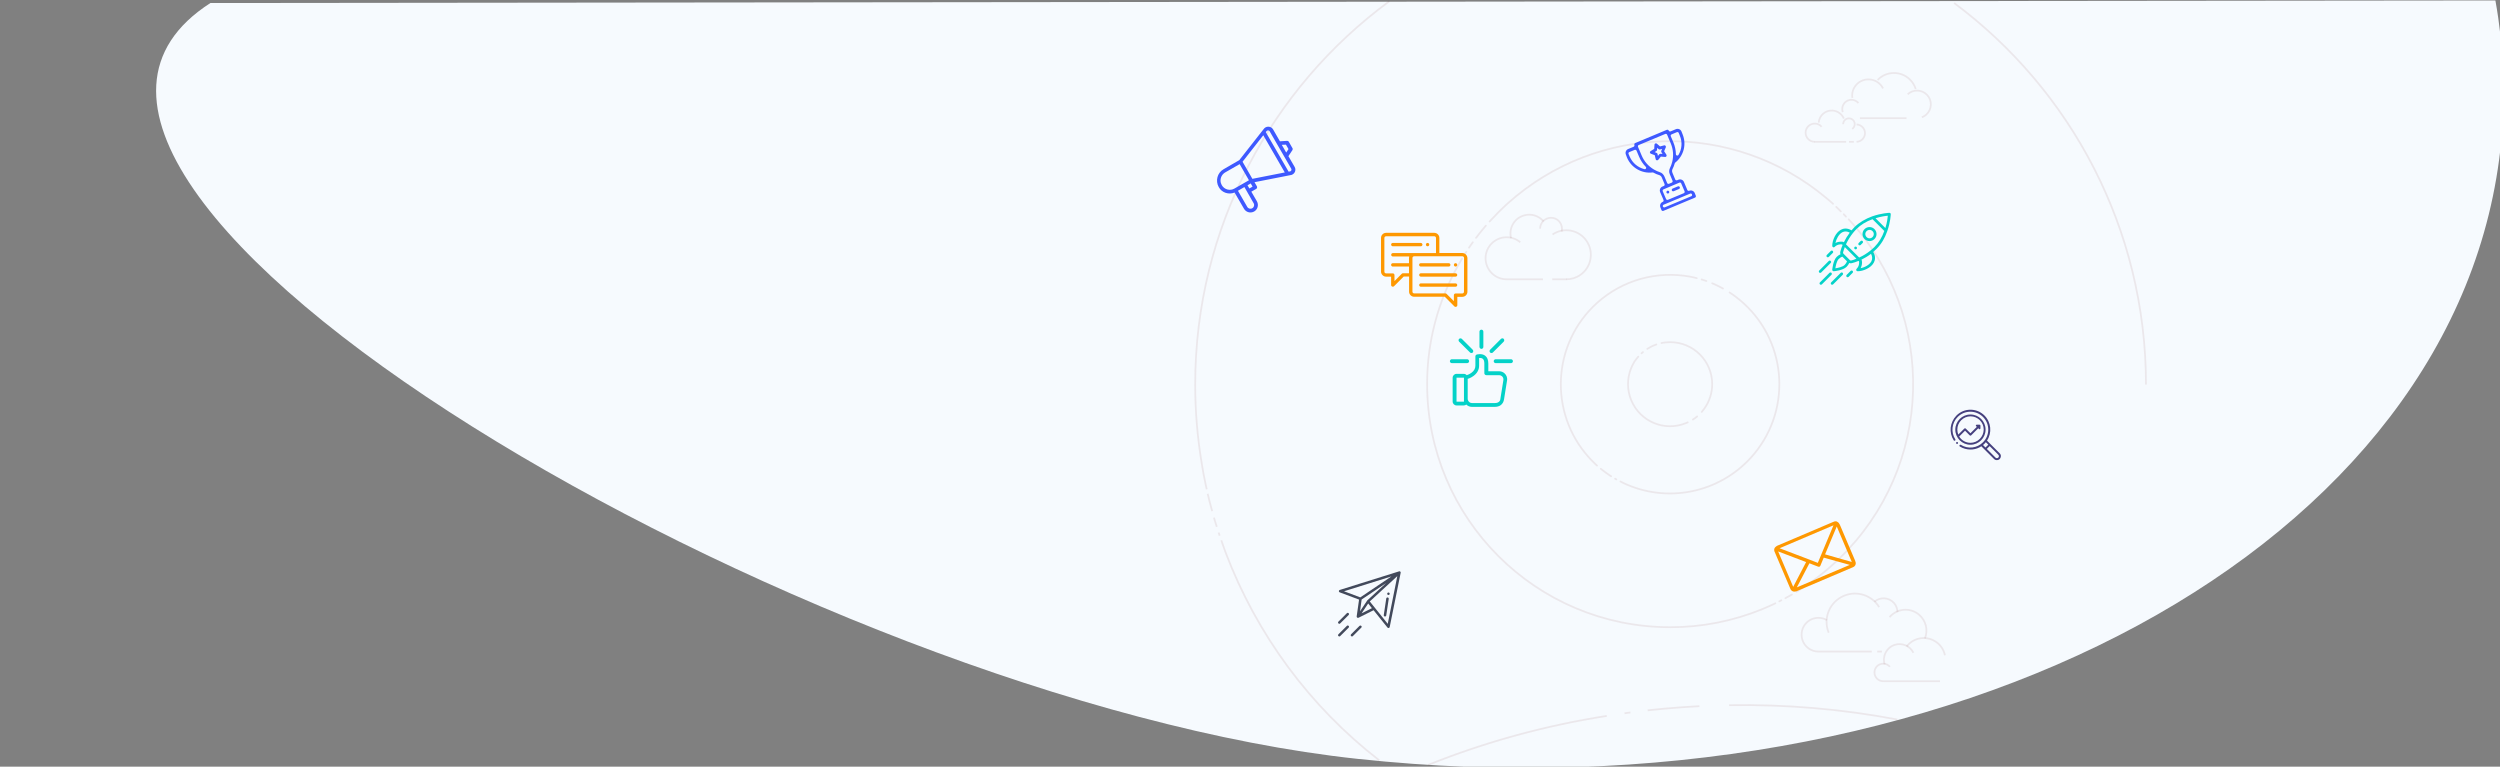 <?xml version="1.0" encoding="utf-8"?>
<!-- Generator: Adobe Illustrator 22.1.0, SVG Export Plug-In . SVG Version: 6.00 Build 0)  -->
<svg version="1.1" id="Layer_1" xmlns="http://www.w3.org/2000/svg" xmlns:xlink="http://www.w3.org/1999/xlink" x="0px" y="0px"
	 viewBox="0 0 2824 866" style="enable-background:new 0 0 2824 866;" xml:space="preserve">
<rect x="0" y="0" width="2824" height="866" fill="#808080" stroke="none"/>
<style type="text/css">
	.st0{fill:#F6FAFE;}
	.st1{opacity:8.000000e-02;fill:none;stroke:#67120F;stroke-width:2;enable-background:new    ;}
	.st2{opacity:8.000000e-02;fill:none;stroke:#67120F;stroke-width:2;stroke-linecap:round;enable-background:new    ;}
	.st3{fill:#04D2C8;}
	.st4{display:none;}
	.st5{display:inline;}
	.st6{fill:#FD8376;}
	.st7{fill:none;stroke:#FFFFFF;stroke-width:2;}
	.st8{display:inline;fill:none;stroke:#FFFFFF;stroke-width:2;stroke-linecap:round;}
	.st9{fill:none;stroke:#FFFFFF;stroke-width:2;stroke-linecap:round;}
	.st10{fill:#3E59FF;}
	.st11{fill:#FE9801;}
	.st12{fill:#42495B;}
	.st13{fill:#45407E;}
</style>
<g id="Marketing-Page">
	<path id="bg" class="st0" d="M2818.8,0.5c9.4,52.1,11.6,105.2,6.7,157.9c-43.1,458-621.6,770.8-1292.1,698.8
		C913.5,790.6-80.7,207.8,237.7,3.4L2818.8,0.5z"/>
	<g id="Illustration">
		<path id="Hill" class="st1" d="M1835.1,805.7c2.2-0.3,4.4-0.6,6.6-0.9 M1861.2,802.4c6.3-0.7,12.6-1.3,18.9-1.9
			c13.2-1.2,26.4-2.1,39.5-2.8 M1953.2,796.6c63.7-1.1,127.4,4.3,190.1,16.2 M1613.3,864c64.9-26,132.6-44.5,201.7-55.3"/>
		<g id="Clouds">
			<g id="_2">
				<path id="Cloud_copy_7" class="st1" d="M1769.7,315.5h-16.3 M1742.9,315.5h-41.1"/>
				<path id="Cloud_copy_8" class="st1" d="M1753.7,264.9c12.6-8.6,29.9-5.4,38.5,7.3c8.6,12.6,5.4,29.9-7.3,38.5
					c-4.6,3.2-10.1,4.8-15.7,4.8"/>
				<path id="Cloud_copy_9" class="st1" d="M1739.7,258.3c0-6.8,5.6-12.3,12.4-12.3s12.3,5.5,12.3,12.3c0,1.1-0.1,2.1-0.4,3.2"/>
				<path id="Cloud_copy_10" class="st1" d="M1706.9,269c-2.9-11.3,3.8-22.9,15.2-25.8c7.9-2.1,16.3,0.6,21.5,6.9"/>
				<path id="Cloud_copy_11" class="st1" d="M1701.8,315.5c-13.1,0-23.7-10.7-23.7-23.8c0-13.1,10.7-23.7,23.8-23.7
					c5.6,0,11.1,2,15.4,5.7"/>
			</g>
			<g id="_1_copy">
				<path id="Cloud_copy_18" class="st1" d="M2153.6,133.5H2101"/>
				<path id="Cloud_copy_25" class="st1" d="M2154.9,106.5c6.3-5.9,16.1-5.5,22,0.8s5.5,16.1-0.8,22c-1.5,1.4-3.3,2.5-5.2,3.2"/>
				<path id="Cloud_copy_26" class="st1" d="M2121,90.3c9.8-10.2,26.1-10.5,36.3-0.6c3.1,3,5.4,6.7,6.7,10.8"/>
				<path id="Cloud_copy_27" class="st1" d="M2092.4,110.6c-0.1-0.9-0.2-1.8-0.2-2.6c0-10.2,8.3-18.4,18.5-18.3
					c7,0,13.3,4,16.4,10.2"/>
				<path id="Cloud_copy_28" class="st1" d="M2081.6,126.6c-0.4-1.1-0.6-2.3-0.6-3.5c0-5.7,4.7-10.4,10.4-10.4c3,0,5.9,1.4,7.9,3.7"
					/>
			</g>
			<g id="Cloud_3">
				<path id="Cloud_copy_13" class="st1" d="M2094.1,160.2h-5.5 M2085.4,160.2h-35.9"/>
				<path id="Cloud_copy_14" class="st1" d="M2097.2,140.6c5.4,0.2,9.6,4.7,9.5,10.1c-0.2,5.1-4.3,9.3-9.5,9.5"/>
				<path id="Cloud_copy_15" class="st1" d="M2082,140.3c0-3.6,2.9-6.6,6.5-6.6s6.6,2.9,6.6,6.5c0,1.1-0.3,2.3-0.9,3.3
					c-0.5,0.8-1.1,1.5-1.9,2.1"/>
				<path id="Cloud_copy_16" class="st1" d="M2054.4,138.5c0.6-8.2,7.8-14.3,15.9-13.6c5.5,0.4,10.3,3.9,12.5,9"/>
				<path id="Cloud_copy_17" class="st1" d="M2049.8,160.2c-5.7-0.1-10.2-4.7-10.2-10.4c0.1-5.7,4.7-10.2,10.4-10.2
					c3,0,5.8,1.3,7.7,3.6"/>
			</g>
			<g>
				<path id="Cloud_copy_2" class="st1" d="M2117.4,679.7c6.5-5.7,16.4-5,22.1,1.5c2.5,2.8,3.8,6.5,3.9,10.3"/>
				<path id="Cloud_copy_3" class="st1" d="M2065.7,714.7c-6.7-16.4,1.1-35.1,17.5-41.8c14.5-6,31.3-0.5,39.5,12.9"/>
				<path id="Cloud_copy_4" class="st1" d="M2054.1,736c-10.5,0-19-8.5-19-19.1s8.5-19,19.1-19c3.3,0,6.6,0.9,9.5,2.6"/>
				<path id="Cloud_copy_26-2" class="st1" d="M2153.8,730.2c8.3-10.7,23.6-12.6,34.3-4.3c4.6,3.6,7.7,8.6,8.9,14.3"/>
				<path id="Cloud_copy" class="st1" d="M2134.4,697.2c8.4-10,23.3-11.3,33.3-2.9c7.8,6.6,10.5,17.4,6.7,26.9"/>
				<path id="Cloud_copy_5" class="st1" d="M2114.4,736h-60.3"/>
				<path id="Shape_2_copy" class="st1" d="M2120.5,736h5.3"/>
			</g>
			<g>
				<path id="Cloud_copy_18-2" class="st1" d="M2191.4,769.5h-64.1"/>
				<path id="Cloud_copy_27-2" class="st1" d="M2128.9,750.4c-2.9-9.2,2.2-19.1,11.5-22c8.3-2.6,17.2,1.2,21,9"/>
				<path id="Cloud_copy_28-2" class="st1" d="M2127.3,769.5c-5.5,0-9.9-4.4-9.9-9.9s4.4-9.9,9.9-9.9c2.9,0,5.7,1.3,7.5,3.5"/>
			</g>
		</g>
		<g id="Ripple">
			<path class="st2" d="M1917.1,470.4c-1.5,1.3-3.1,2.5-4.8,3.5 M1906.4,477.1c-0.6,0.3-1.2,0.5-1.8,0.8c-24.3,10-52-1.6-62-25.9
				c-4.7-11.4-4.8-24.3-0.2-35.8c0.4-1.1,0.9-2.1,1.4-3.2c0.5-1,1.1-2,1.6-3c0.8-1.4,1.6-2.7,2.6-3.9c0.7-1,1.5-2,2.3-2.9
				c0.1-0.1,0.2-0.2,0.3-0.3 M1854.3,399.1c0.5-0.5,1.1-1,1.6-1.4 M1860.8,394.1c1.3-0.8,2.6-1.6,4-2.3c0.7-0.4,1.5-0.7,2.2-1.1
				c1.3-0.6,2.6-1.1,4-1.6 M1876.8,387.5c1.5-0.3,3-0.6,4.6-0.7c1.7-0.2,3.5-0.3,5.2-0.3c26.2,0,47.5,21.2,47.5,47.4
				c0,9.9-3.1,19.6-8.9,27.7c-0.9,1.3-1.9,2.5-2.9,3.7"/>
			<path id="Ellipse_3_copy" class="st2" d="M1922.2,315.7c1.8,0.5,3.5,1.1,5.3,1.7 M1934.1,320c1,0.4,2,0.9,3,1.3
				c1.6,0.7,3.1,1.4,4.6,2.2c1.5,0.8,3.1,1.6,4.6,2.4 M1953.8,330.4c1.5,1,2.9,2,4.4,3c1.1,0.8,2.1,1.5,3.1,2.3c1.3,1,2.6,2,3.8,3
				c52.6,43.5,60,121.3,16.5,173.9c-35,42.3-93.7,56.5-144.1,34.7c-0.8-0.3-1.6-0.7-2.3-1c-0.6-0.3-1.2-0.6-1.8-0.9
				c-0.5-0.2-1-0.5-1.6-0.8c-0.4-0.2-0.9-0.4-1.3-0.7 M1825.8,541.5c-0.5-0.3-0.9-0.5-1.4-0.8 M1819.9,538c-0.6-0.4-1.1-0.7-1.7-1.1
				s-1.1-0.8-1.7-1.2c-0.3-0.2-0.7-0.5-1-0.7c-0.7-0.5-1.4-1-2.1-1.5c-0.3-0.2-0.6-0.4-0.9-0.7c-0.8-0.6-1.6-1.2-2.4-1.8
				c-0.6-0.5-1.2-1-1.9-1.5 M1804,525.9c-0.1-0.1-0.3-0.3-0.5-0.4c-0.8-0.7-1.5-1.4-2.2-2.1c-0.7-0.7-1.4-1.3-2-2
				c-0.7-0.7-1.4-1.4-2.1-2.1c-0.8-0.9-1.6-1.7-2.4-2.6c-45.6-50.7-41.5-128.8,9.2-174.5c28.7-25.8,67.7-36.7,105.6-29.6
				c1.3,0.2,2.6,0.5,3.8,0.8c1.1,0.2,2.1,0.5,3.2,0.8"/>
			<path id="Ellipse_3_copy_2" class="st2" d="M1654.5,287.3c0.6-1,1.2-1.9,1.9-2.9 M1659.4,279.8c0.4-0.5,0.8-1.1,1.1-1.6
				c0.6-0.8,1.1-1.6,1.7-2.5c0.5-0.7,1-1.4,1.5-2 M1667.3,268.7c0.6-0.8,1.2-1.6,1.9-2.4c0.5-0.6,0.9-1.2,1.4-1.8c1-1.3,2-2.5,3-3.8
				c0.9-1.2,1.9-2.3,2.9-3.5c0.6-0.8,1.3-1.5,1.9-2.3 M1682.7,250.2c1-1.1,2-2.2,3.1-3.3c0.9-0.9,1.8-1.9,2.7-2.8
				c0.4-0.5,0.9-0.9,1.3-1.4c0.6-0.6,1.1-1.1,1.6-1.7c1-1,2.1-2.1,3.1-3.1c0.8-0.7,1.5-1.5,2.3-2.2c0.6-0.6,1.3-1.2,2-1.9
				s1.4-1.3,2.1-2c0.8-0.7,1.6-1.5,2.4-2.2c101.7-91.1,254.9-93.7,359.6-6c1.3,1.1,2.6,2.2,3.9,3.3c1,0.9,2,1.8,3.1,2.7l0.7,0.6
				 M2074.2,233.7c0.5,0.4,0.9,0.9,1.4,1.3c0.4,0.4,0.8,0.7,1.1,1.1c0.5,0.5,1.1,1,1.6,1.6l1.1,1.1 M2082.7,242c0.5,0.5,1,1,1.4,1.5
				l1.1,1.2 M2088.3,247.8c101.1,109.6,96.3,279.8-10.9,383.4c-1.2,1.2-2.4,2.3-3.6,3.4c-1.4,1.3-2.9,2.7-4.4,4
				c-1.4,1.2-2.7,2.4-4.1,3.6c-1.2,1.1-2.5,2.1-3.8,3.2c-1.1,0.9-2.2,1.8-3.3,2.7c-0.7,0.6-1.4,1.1-2.1,1.7
				c-0.7,0.6-1.4,1.1-2.2,1.7c-1.2,0.9-2.4,1.8-3.6,2.7c-0.7,0.5-1.4,1-2.1,1.6c-0.9,0.6-1.7,1.3-2.6,1.9 M2040.9,661
				c-0.7,0.5-1.4,0.9-2.1,1.4c-0.3,0.2-0.6,0.4-0.9,0.6c-0.8,0.6-1.7,1.1-2.5,1.6c-0.6,0.4-1.2,0.7-1.8,1.1c-0.8,0.5-1.5,1-2.3,1.5
				c-0.6,0.4-1.3,0.8-1.9,1.2 M2024.1,671.6c-0.9,0.5-1.7,1-2.6,1.5c-1.1,0.6-2.2,1.2-3.3,1.8c-0.5,0.3-0.9,0.5-1.4,0.8
				 M2012.2,678.1c-0.8,0.4-1.5,0.8-2.3,1.2 M2005.4,681.5c-0.7,0.4-1.5,0.7-2.2,1.1c-1.3,0.6-2.7,1.2-4,1.8
				c-0.7,0.3-1.4,0.6-2.1,0.9c-0.7,0.3-1.3,0.6-2,0.9c-1.5,0.6-3,1.3-4.4,1.9c-33.1,13.5-68.4,20.5-104.1,20.4
				c-151.6,0-274.5-122.9-274.5-274.5c-0.1-47.5,12.3-94.3,35.8-135.6c0.5-0.9,1.1-1.9,1.6-2.8c0.7-1.1,1.3-2.3,2-3.4"/>
			<path id="Ellipse_3_copy_3" class="st1" d="M1377.7,605.1c-0.4-1.1-0.8-2.3-1.1-3.5 M1374.5,595.1c-0.4-1.1-0.7-2.3-1.1-3.4
				c-0.4-1.2-0.7-2.3-1.1-3.5s-0.7-2.3-1-3.5 M1369.3,577.4l-0.8-2.8c-0.3-1-0.6-2-0.8-3c-0.3-1.2-0.7-2.5-1-3.7
				c-0.2-0.9-0.5-1.8-0.7-2.8c-0.2-0.8-0.4-1.5-0.6-2.3c-0.2-0.7-0.4-1.5-0.5-2.2c-0.2-0.9-0.4-1.9-0.7-2.8 M1363.1,552.7l-0.6-2.7
				c-0.2-1.1-0.5-2.1-0.7-3.2c-0.2-1.1-0.5-2.3-0.7-3.4c-0.2-1.2-0.5-2.4-0.7-3.6c-0.2-1.1-0.4-2.2-0.7-3.4
				c-0.2-0.9-0.4-1.9-0.5-2.8c-0.2-1.2-0.4-2.3-0.6-3.5s-0.4-2.3-0.6-3.5l-0.5-3c-4.9-29.5-7.4-59.3-7.4-89.2
				c0-177.6,86.3-335.1,219.2-432.9 M2207.4,3.4c131.5,97.9,216.7,254.5,216.7,431 M1557.9,858.8
				c-78.3-60.7-138.2-141.9-173.4-234.6c-0.6-1.5-1.1-2.9-1.6-4.4c-0.4-1-0.8-2.1-1.1-3.1c-0.4-1-0.8-2.1-1.1-3.1
				c-0.4-1.1-0.8-2.2-1.1-3.3"/>
		</g>
		<g>
			<g>
				<path class="st3" d="M1659.5,408c0-1.2-1-2.2-2.2-2.2H1640c-1.2,0-2.2,1-2.2,2.2s1,2.2,2.2,2.2h17.3
					C1658.6,410.1,1659.5,409.2,1659.5,408z"/>
				<path class="st3" d="M1706.8,405.8h-17.3c-1.2,0-2.2,1-2.2,2.2s1,2.2,2.2,2.2h17.3c1.2,0,2.2-1,2.2-2.2S1708,405.8,1706.8,405.8
					z"/>
				<path class="st3" d="M1673.4,394.1c1.2,0,2.2-1,2.2-2.2v-17.3c0-1.2-1-2.2-2.2-2.2s-2.2,1-2.2,2.2v17.3
					C1671.3,393.1,1672.3,394.1,1673.4,394.1z"/>
				<path class="st3" d="M1684.8,398.8c0.6,0,1.1-0.2,1.5-0.6l12.3-12.3c0.8-0.8,0.8-2.2,0-3.1s-2.2-0.8-3.1,0l-12.3,12.3
					c-0.8,0.8-0.8,2.2,0,3.1C1683.7,398.6,1684.3,398.8,1684.8,398.8z"/>
				<path class="st3" d="M1660.6,398.2c0.4,0.4,1,0.6,1.5,0.6s1.1-0.2,1.5-0.6c0.8-0.8,0.8-2.2,0-3.1l-12.3-12.3
					c-0.8-0.8-2.2-0.8-3.1,0c-0.8,0.8-0.8,2.2,0,3.1L1660.6,398.2z"/>
				<path class="st3" d="M1699.4,421.6c-1.6-1.4-3.7-2.2-5.8-2.2h-2h-7.1h-3.3v-8.7c0-4.2-1.2-7.2-3.7-9c-3.9-2.8-9.2-1.2-9.4-1.2
					c-0.9,0.3-1.5,1.1-1.5,2.1v10.5c0,3.2-1.5,5.9-4.6,8.1c-2.3,1.7-4.7,2.4-5,2.5l-0.2,0.1c-0.8-0.9-2-1.5-3.3-1.5h-8.2
					c-2.4,0-4.4,2-4.4,4.4v26.9c0,2.4,2,4.4,4.4,4.4h8.2c1.1,0,2.1-0.4,2.8-1c1.7,1.6,3.9,2.6,6.3,2.6h8.2h0.8h16.8
					c2.6,0,4.9-0.6,6.6-1.8c2.2-1.5,3.6-3.9,4-7l3.3-20.7C1703,426.9,1701.8,423.7,1699.4,421.6z M1653.7,453.6
					c0,0.1-0.1,0.1-0.1,0.1h-8.2c-0.1,0-0.1-0.1-0.1-0.1v-26.9c0-0.1,0.1-0.1,0.1-0.1h8.2c0.1,0,0.1,0.1,0.1,0.1V453.6z
					 M1698.2,429.5l-3.3,20.7v0.1c-0.1,1.2-0.6,5-6.4,5h-16.8h-0.8h-8.2c-2.3,0-4.3-1.7-4.7-4c0-0.1,0-0.2-0.1-0.3v-23.1h0.1h0.1
					c0.1,0,3.2-0.9,6.2-3.1c4.2-3,6.5-7.1,6.5-11.7v-8.7c1.2-0.1,2.8-0.1,4,0.8c1.3,1,1.9,2.8,1.9,5.5v10.9c0,1.2,1,2.2,2.2,2.2h5.5
					h7.1h2c1.1,0,2.1,0.4,3,1.1C1697.9,426,1698.5,427.7,1698.2,429.5z"/>
			</g>
		</g>
		<g id="Notification" class="st4">
			<g transform="translate(-772 -88)" class="st5">
				<path id="bubble-2" class="st6" d="M2765.7,546.9l46.8,12.2c5.5,1.4,8.7,7,7.3,12.4l0,0l-9.4,36.2c-1.4,5.5-7,8.7-12.4,7.3
					l-28.4-7.4l-8.9,4.7l-5.5-8.5l-3.9-1c-5.5-1.4-8.7-7-7.3-12.4l0,0l9.4-36.2C2754.7,548.7,2760.3,545.5,2765.7,546.9
					L2765.7,546.9z"/>
			</g>
			<g transform="translate(-772 -88)" class="st5">
				<path id="bubble-2_1_" class="st7" d="M1993.7,458.9l46.8,12.2c5.5,1.4,8.7,7,7.3,12.4l0,0l-9.4,36.2c-1.4,5.5-7,8.7-12.4,7.3
					l-28.4-7.4l-8.9,4.7l-5.5-8.5l-3.9-1c-5.5-1.4-8.7-7-7.3-12.4l0,0l9.4-36.2C1982.7,460.7,1988.3,457.5,1993.7,458.9
					L1993.7,458.9z"/>
			</g>
			<path id="Shape_2_copy_5" class="st8" d="M2017.1,488.2l15.8,4.1"/>
			<path id="Shape_2_copy_5-2" class="st8" d="M2015.7,493.4l18.4,4.8"/>
			<path id="Shape_2_copy_5-3" class="st8" d="M2014.3,498.7l9.9,2.6"/>
			<path id="Shape_2_copy_5-4" class="st8" d="M2026.9,502l1.3,0.3"/>
			<g id="Bell" class="st5">
				<path id="Rounded_Rectangle_2" class="st7" d="M2005.3,492.8L2005.3,492.8c-0.3,1.5,0.3,3.1,1.5,4v0.1c1.5,0.8,2,2.7,1.1,4.2
					c-0.7,1.2-2.1,1.8-3.4,1.4l-8.9-2.3l-9.1-2.4c-1.6-0.4-2.6-2.1-2.2-3.7c0.3-1.2,1.3-2.1,2.6-2.3c0.1,0,0.2,0,0.3,0
					c0.1,0,0.3,0,0.4,0l0.1-0.1c1-0.2,2-0.9,2.5-1.8c0.2-0.4,0.4-0.9,0.5-1.4l0.1-0.2l1.9-7.2c1.1-4,5.2-6.4,9.2-5.3
					s6.3,5.1,5.3,9.1L2005.3,492.8z"/>
				<path class="st7" d="M1999.6,501.2c-0.6,2.2-2.8,3.5-5,2.9s-3.5-2.8-2.9-5l0,0"/>
			</g>
		</g>
		<g id="Notification-2" class="st4">
			<g transform="translate(-772 -88)" class="st5">
				<path id="bubble-3" class="st6" d="M2197.4,197.5l70.5,8.7c8.2,1,14.1,8.5,13.1,16.7l0,0l-6.7,54.6c-1,8.2-8.5,14.1-16.7,13.1
					l0,0l-42.8-5.2l-12.1,8.6l-9.7-11.3l-5.9-0.7c-8.2-1-14.1-8.5-13.1-16.7l6.7-54.6C2181.7,202.4,2189.2,196.5,2197.4,197.5z"/>
			</g>
			<g transform="translate(-772 -88)" class="st5">
				<path id="bubble-3_1_" class="st7" d="M1425.4,109.5l70.5,8.7c8.2,1,14.1,8.5,13.1,16.7l0,0l-6.7,54.6
					c-1,8.2-8.5,14.1-16.7,13.1l0,0l-42.8-5.2l-12.1,8.6l-9.7-11.3l-5.9-0.7c-8.2-1-14.1-8.5-13.1-16.7l6.7-54.6
					C1409.7,114.4,1417.2,108.5,1425.4,109.5z"/>
			</g>
			<path class="st8" d="M1466,147.8l27.8,3.4"/>
			<path id="Shape_2_copy_2" class="st8" d="M1465.1,155.7l19.9,2.4"/>
			<path id="Shape_2_copy_3" class="st8" d="M1464.1,163.6l17.9,2.2"/>
			<path id="Shape_2_copy_4" class="st8" d="M1485.9,166.3l2,0.2"/>
			<g id="Smiley" class="st5">
				<path class="st9" d="M1447.6,158.6c-2.4,4.5-7.3,7.1-12.4,6.5"/>
				<path id="Ellipse_6_copy_2" class="st9" d="M1439.6,150.5c0.6-2.4,3-3.9,5.4-3.3c2.1,0.5,3.5,2.4,3.4,4.5"/>
				<path id="Ellipse_6_copy_3" class="st9" d="M1427.7,149.1c0.6-2.4,3-3.9,5.4-3.3c2.1,0.5,3.5,2.4,3.4,4.5"/>
				<circle class="st7" cx="1437.6" cy="153.8" r="18.5"/>
			</g>
		</g>
	</g>
</g>
<path class="st10" d="M1394.6,217.5l10.6,18.3c2.3,4,7.4,5.4,11.5,3.1c4-2.3,5.4-7.4,3.1-11.5l-6.3-10.9l5.5-3.1
	c1-0.6,1.3-1.9,0.8-2.9l-2.7-4.7c0.3-0.1,2.5-0.5,40.2-7.9c4.7-0.3,7.5-5.4,5.1-9.4l-7-12.1l4.5-6.8c0.4-0.7,0.5-1.5,0.1-2.2
	l-4.2-7.3c-0.4-0.7-1.2-1.1-1.9-1l-8.1,0.5l-7.7-13.4c-1.1-1.9-3.1-3.1-5.4-3.1h-0.1c-2.2,0-4.1,1.1-5.3,2.9l-27.4,34.9l-17.8,10.3
	c-7,4-9.4,13-5.4,20.1C1380.1,217.7,1388,220.2,1394.6,217.5z M1416.1,229.5c1.2,2,0.5,4.6-1.5,5.7c-2,1.2-4.6,0.5-5.7-1.5
	l-10.5-18.2l7.3-4.2C1417.7,232.4,1415.9,229.2,1416.1,229.5z M1411.3,212.9l-2.1-3.6l3.6-2.1l2.1,3.6L1411.3,212.9z M1452.6,163.4
	l2.9,5l-2.6,3.9l-5-8.7L1452.6,163.4z M1430.6,148.3c0.6-0.9,1.5-1,1.8-1c0.4,0,1.3,0.1,1.8,1l24.4,42.3c0.8,1.4-0.2,3.1-1.8,3.1
	c-0.3,0-0.4,0.1-1.2,0.2l-25.8-44.7C1430.4,148.5,1430.4,148.4,1430.6,148.3z M1427,152.8l24.3,42l-36.6,7.2l-11.1-19.3L1427,152.8z
	 M1380.1,209.1c-0.9-1.6-1.4-3.4-1.4-5.2c0-3.7,2-7.2,5.2-9.1l16.4-9.4l10.5,18.2l-16.4,9.4C1389.4,215.9,1383,214.2,1380.1,209.1z"
	/>
<g>
	<path class="st11" d="M2077.9,592.2l-0.1-0.3c-0.5-1.1-1.5-2.1-2.7-2.6l-0.1-0.1c0,0-0.1,0-0.1-0.1c-0.3-0.1-0.5-0.1-0.8-0.2
		c-0.1,0-0.1-0.1-0.2,0c-0.2,0-0.6,0-0.8,0c-0.1,0-0.1-0.1-0.2,0c-0.3,0-0.7,0.1-0.9,0.2c-0.1,0-0.1,0-0.2,0.1
		c-0.3,0.1-0.7,0.2-1.1,0.4l-62.8,26.7c-0.4,0.2-0.8,0.3-1.1,0.6c-0.1,0-0.2,0.1-0.2,0.2c-0.2,0.2-0.5,0.3-0.7,0.5
		c-0.1,0-0.1,0.1-0.2,0.2c-0.2,0.2-0.4,0.4-0.6,0.6l-0.1,0.1c-0.2,0.2-0.3,0.4-0.4,0.6c-0.1,0.1-0.1,0.3-0.2,0.4
		c-0.4,1.1-0.4,2.1-0.1,3.1c0,0.1,0,0.1,0.1,0.2l18.2,42.8c0,0.1,0,0.1,0.1,0.2c0.8,1.3,1.9,2.1,3.2,2.4c1.1,0.2,2.3,0.1,3.6-0.4
		l63.2-26.9c0,0,0,0,0.1,0l0,0c0.3-0.1,0.7-0.3,0.9-0.5c0.1,0,0.1,0,0.2-0.1c0.2-0.2,0.5-0.3,0.7-0.5h0.1c1.8-1.7,1.9-3.9,1.1-5.6
		l-0.1-0.3v-0.1v-0.1l-17.5-41.2C2077.9,592.3,2077.9,592.3,2077.9,592.2C2077.9,592.3,2077.9,592.3,2077.9,592.2z M2071.1,593.4
		l-17.7,42.4l-9.8-3.8l0,0l-33.4-12.7L2071.1,593.4L2071.1,593.4z M2025.6,662.9l-17-40l31.6,12L2025.6,662.9z M2058.8,651.1
		l-29.1,12.4l14.2-27.2l9.9,3.8c0.4,0.2,0.7,0.1,1.1,0.1h0.1c0.1,0,0.1,0,0.2-0.1l0,0c0.1,0,0.2-0.1,0.2-0.1h0.1
		c0.2-0.2,0.6-0.5,0.7-0.8l3.9-9.3l29.4,8.2L2058.8,651.1L2058.8,651.1z M2091.8,634.8l-30.2-8.6l13.2-31.5L2091.8,634.8z"/>
</g>
<path class="st11" d="M1644.2,297.3c-1.1,0-1.9,0.9-1.9,1.9c0,1.1,0.9,1.9,1.9,1.9c1.1,0,1.9-0.9,1.9-1.9
	C1646.1,298.1,1645.2,297.3,1644.2,297.3z"/>
<path class="st11" d="M1612.6,278.2c1.1,0,1.9-0.9,1.9-1.9s-0.9-1.9-1.9-1.9c-1.1,0-1.9,0.9-1.9,1.9S1611.5,278.2,1612.6,278.2z"/>
<path class="st11" d="M1651.8,285.8h-25.9v-17.1c0-3.1-2.6-5.7-5.7-5.7h-54.5c-3.1,0-5.7,2.6-5.7,5.7v38.1c0,3.1,2.6,5.7,5.7,5.7
	h5.7v9.5c0,1.7,2.1,2.5,3.3,1.3l10.9-10.9h6.1v17.1c0,3.1,2.6,5.7,5.7,5.7h34.6l10.9,10.9c1.2,1.2,3.3,0.4,3.3-1.3v-9.5h5.7
	c3.1,0,5.7-2.6,5.7-5.7v-38.1C1657.5,288.4,1654.9,285.8,1651.8,285.8z M1573.3,289.7h18.6c-0.2,0.6-0.3,1.2-0.3,1.9v5.7h-18.3
	c-1.1,0-1.9,0.9-1.9,1.9c0,1.1,0.9,1.9,1.9,1.9h18.3v7.6h-6.9c-0.5,0-1,0.2-1.3,0.6l-8.2,8.2v-6.8c0-1.1-0.9-1.9-1.9-1.9h-7.6
	c-1.1,0-1.9-0.9-1.9-1.9v-38.1c0-1.1,0.9-1.9,1.9-1.9h54.5c1.1,0,1.9,0.9,1.9,1.9v17.1c-2.7,0-46.1,0-48.7,0c-1.1,0-1.9,0.9-1.9,1.9
	C1571.4,288.8,1572.3,289.7,1573.3,289.7z M1653.7,329.6c0,1.1-0.9,1.9-1.9,1.9h-7.6c-1.1,0-1.9,0.9-1.9,1.9v6.8l-8.2-8.2
	c-0.4-0.4-0.8-0.6-1.3-0.6h-35.4c-1.1,0-1.9-0.9-1.9-1.9v-38.1c0-1.1,0.9-1.9,1.9-1.9h54.5c1.1,0,1.9,0.9,1.9,1.9L1653.7,329.6
	L1653.7,329.6z"/>
<path class="st11" d="M1573.3,278.2h31.6c1.1,0,1.9-0.9,1.9-1.9s-0.9-1.9-1.9-1.9h-31.6c-1.1,0-1.9,0.9-1.9,1.9
	S1572.3,278.2,1573.3,278.2z"/>
<path class="st11" d="M1604.9,301.1h31.6c1.1,0,1.9-0.9,1.9-1.9c0-1.1-0.9-1.9-1.9-1.9h-31.6c-1.1,0-1.9,0.9-1.9,1.9
	S1603.9,301.1,1604.9,301.1z"/>
<path class="st11" d="M1644.2,308.7H1605c-1.1,0-1.9,0.9-1.9,1.9s0.9,1.9,1.9,1.9h39.2c1.1,0,1.9-0.9,1.9-1.9
	S1645.2,308.7,1644.2,308.7z"/>
<path class="st11" d="M1644.2,320.1H1605c-1.1,0-1.9,0.9-1.9,1.9c0,1.1,0.9,1.9,1.9,1.9h39.2c1.1,0,1.9-0.9,1.9-1.9
	S1645.2,320.1,1644.2,320.1z"/>
<path class="st12" d="M1568.4,672.1c0.8,0,1.4-0.6,1.4-1.4s-0.6-1.4-1.4-1.4s-1.4,0.6-1.4,1.4S1567.6,672.1,1568.4,672.1z"/>
<path class="st12" d="M1567.3,708.9c0.8,0.9,2.3,0.6,2.5-0.6l12.4-61.3c0.1-0.4,0-0.9-0.3-1.2l0,0l0,0c-0.4-0.5-0.9-0.5-0.9-0.5
	c-0.2,0-0.4,0-0.6,0.1l-67,21c-1.3,0.4-1.4,2.2-0.1,2.7l21.9,8.2l-2.7,19l0,0c-0.1,1.1,1,2,2.1,1.5l17-8.5L1567.3,708.9z
	 M1567.6,704.7c-0.9-1.2-19.4-24.2-20.3-25.3l31.1-28.6L1567.6,704.7z M1518.2,667.9l53.6-16.8l-35.2,23.7L1518.2,667.9z
	 M1538.1,677.2l27.7-18.6l-21.3,19.6l0,0c0,0,0,0-0.1,0.1c0,0,0,0,0,0.1l0,0c0,0,0,0-0.1,0.1l0,0l-8,12L1538.1,677.2z M1538.1,692.8
	l7.4-11.1l4.2,5.3L1538.1,692.8z"/>
<path class="st12" d="M1564.3,696.4c0.8,0.1,1.5-0.4,1.6-1.2l2.8-18.7c0.1-0.8-0.4-1.5-1.2-1.6c-0.8-0.1-1.5,0.4-1.6,1.2l-2.8,18.7
	C1563,695.6,1563.5,696.3,1564.3,696.4z"/>
<path class="st12" d="M1511.9,718.5c0.6,0.6,1.5,0.6,2,0l9.5-9.5c0.6-0.6,0.6-1.5,0-2c-0.6-0.6-1.5-0.6-2,0l-9.5,9.5
	C1511.3,717.1,1511.3,718,1511.9,718.5z"/>
<path class="st12" d="M1535.7,707l-9.5,9.5c-0.6,0.6-0.6,1.5,0,2c0.6,0.6,1.5,0.6,2,0l9.5-9.5c0.6-0.6,0.6-1.5,0-2
	C1537.2,706.5,1536.3,706.5,1535.7,707z"/>
<path class="st12" d="M1511.9,704.2c0.6,0.6,1.5,0.6,2,0l9.5-9.5c0.6-0.6,0.6-1.5,0-2c-0.6-0.6-1.5-0.6-2,0l-9.5,9.5
	C1511.3,702.7,1511.3,703.6,1511.9,704.2z"/>
<g>
	<g>
		<path class="st3" d="M2097.2,279c-0.6-0.6-1.6-0.6-2.2,0c-0.6,0.6-0.6,1.6,0,2.2s1.6,0.6,2.2,0
			C2097.8,280.7,2097.8,279.7,2097.2,279z"/>
	</g>
</g>
<g>
	<g>
		<path class="st3" d="M2117.4,258.8c-3.1-3.1-8.1-3.1-11.2,0c-3.1,3.1-3.1,8.1,0,11.2s8.1,3.1,11.2,0
			C2120.5,267,2120.5,261.9,2117.4,258.8z M2115.2,267.8c-1.9,1.9-4.9,1.9-6.7,0c-1.9-1.9-1.9-4.9,0-6.7c1.9-1.9,4.9-1.9,6.7,0
			C2117.1,262.9,2117.1,265.9,2115.2,267.8z"/>
	</g>
</g>
<g>
	<g>
		<path class="st3" d="M2135.4,240.9c-0.3-0.3-0.7-0.5-1.2-0.5c-0.4,0-8.9,0.4-19.1,3.9c-8.1,2.9-14.9,7-20.2,12.2
			c-1.2,1.2-2.3,2.4-3.4,3.7c-5.2-3.1-9.3-2.1-12-0.7c-6,3.2-9.8,12-9.8,18.3c0,0.6,0.4,1.2,1,1.5c0.2,0.1,0.4,0.1,0.6,0.1
			c0.4,0,0.8-0.2,1.1-0.5c3.2-3.2,7.1-3,8.4-2.8l0.6,0.6c-1.1,2.6-2,5.2-2.6,7.7c-0.2,0.9-0.2,1.9,0.2,2.8c-1.5,0.7-3,1.7-4.3,3
			c-4.1,4.1-4.9,14.1-5,14.5c0,0.5,0.1,0.9,0.5,1.2c0.3,0.3,0.7,0.5,1.1,0.5h0.1c0.4,0,10.4-0.9,14.5-5c1.3-1.3,2.3-2.8,3-4.3
			c0.9,0.4,1.9,0.4,2.8,0.2c2.5-0.6,5.1-1.5,7.7-2.6l0.6,0.6c0.2,1.3,0.4,5.2-2.8,8.4c-0.5,0.5-0.6,1.1-0.3,1.7c0.2,0.6,0.8,1,1.5,1
			c6.3,0,15.1-3.7,18.3-9.8c1.4-2.6,2.4-6.8-0.7-12c1.3-1.1,2.5-2.2,3.7-3.4c5.2-5.2,9.4-12,12.2-20.2c3.6-10.2,3.9-18.7,3.9-19.1
			C2135.9,241.6,2135.7,241.2,2135.4,240.9z M2073.3,274.5c1-4.8,3.9-10,7.7-12.1c2.6-1.4,5.4-1.3,8.5,0.4c-2.6,3.4-4.8,7-6.7,10.9
			c0,0-0.3-0.4-0.8-0.5C2081.8,273.1,2077.6,272.2,2073.3,274.5z M2083.7,299.3c-2.2,2.2-7.3,3.3-10.5,3.8c0.5-3.2,1.6-8.4,3.8-10.5
			c1.2-1.2,2.6-2.2,4.1-2.7l5.3,5.3C2085.9,296.6,2085,298,2083.7,299.3z M2091,294.3c-0.5,0.1-1-0.1-1.4-0.5
			c-2.1-2.1-2.9-2.9-3.1-3.1c-0.5-0.5-1.6-1.6-4.1-4.1c-0.4-0.4-0.6-0.9-0.5-1.4c0.5-2,1.2-4,2-6.1l13.1,13.1
			C2095,293.2,2093,293.8,2091,294.3z M2113.9,295.2c-2.1,3.9-7.3,6.8-12.1,7.7c1.5-2.9,1.9-6.5,1.3-8.7c-0.1-0.5-0.5-0.8-0.5-0.8
			c3.8-1.9,7.5-4.1,10.9-6.7C2115.1,289.7,2115.2,292.6,2113.9,295.2z M2117.4,279c-1.4,1.4-3,2.8-4.6,4.1
			c-3.9,3.1-8.1,5.8-12.7,7.8l-14.9-14.9c2.1-4.5,4.7-8.8,7.8-12.7c1.3-1.6,2.7-3.2,4.1-4.6c4.7-4.7,10.8-8.5,18.1-11.1l13.3,13.3
			C2125.9,268.3,2122.1,274.3,2117.4,279z M2129.7,257.6l-11.1-11.1c6-1.9,11.3-2.6,13.9-2.8
			C2132.3,246.3,2131.6,251.6,2129.7,257.6z"/>
	</g>
</g>
<g>
	<g>
		<path class="st3" d="M2092.7,306c-0.6-0.6-1.6-0.6-2.2,0l-4.5,4.5c-0.6,0.6-0.6,1.6,0,2.2s1.6,0.6,2.2,0l4.5-4.5
			C2093.3,307.6,2093.3,306.6,2092.7,306z"/>
	</g>
</g>
<g>
	<g>
		<path class="st3" d="M2070.3,283.5c-0.6-0.6-1.6-0.6-2.2,0l-4.5,4.5c-0.6,0.6-0.6,1.6,0,2.2s1.6,0.6,2.2,0l4.5-4.5
			C2070.9,285.2,2070.9,284.2,2070.3,283.5z"/>
	</g>
</g>
<g>
	<g>
		<path class="st3" d="M2081.5,308.2c-0.6-0.6-1.6-0.6-2.2,0l-10.8,10.8c-0.6,0.6-0.6,1.6,0,2.2s1.6,0.6,2.2,0l10.8-10.8
			C2082.1,309.9,2082.1,308.9,2081.5,308.2z"/>
	</g>
</g>
<g>
	<g>
		<path class="st3" d="M2068.8,308.2c-0.6-0.6-1.6-0.6-2.2,0l-10.8,10.8c-0.6,0.6-0.6,1.6,0,2.2s1.6,0.6,2.2,0l10.8-10.8
			C2069.4,309.9,2069.4,308.9,2068.8,308.2z"/>
	</g>
</g>
<g>
	<g>
		<path class="st3" d="M2068,294.8c-0.6-0.6-1.6-0.6-2.2,0l-10.8,10.8c-0.6,0.6-0.6,1.6,0,2.2s1.6,0.6,2.2,0L2068,297
			C2068.6,296.4,2068.6,295.4,2068,294.8z"/>
	</g>
</g>
<g>
	<g>
		<path class="st3" d="M2104,272.3c-0.6-0.6-1.6-0.6-2.2,0l-2.2,2.2c-0.6,0.6-0.6,1.6,0,2.2s1.6,0.6,2.2,0l2.2-2.2
			C2104.6,273.9,2104.6,272.9,2104,272.3z"/>
	</g>
</g>
<g>
	<g>
		<path class="st13" d="M2258.9,512.1l-14.4-14.4c5.8-8.7,4.8-20.6-2.8-28.3c-8.8-8.8-23-8.8-31.7,0c-3.6,3.6-5.9,8.5-6.5,13.6
			c-0.5,5,0.7,10.2,3.4,14.4c0.3,0.5,1,0.7,1.5,0.3c0.5-0.3,0.7-1,0.3-1.5c-5.1-7.9-4-18.5,2.7-25.2c7.9-7.9,20.7-7.9,28.6,0
			c7.9,7.9,7.9,20.7,0,28.6c-6.7,6.7-17,7.9-25,2.9c-0.5-0.3-1.2-0.2-1.5,0.4c-0.3,0.5-0.2,1.2,0.4,1.5c3.5,2.2,7.7,3.4,11.9,3.4
			c0.8,0,1.6,0,2.4-0.1c3.6-0.4,7-1.6,9.9-3.6l14.4,14.4c0.9,0.9,2,1.3,3.1,1.3s2.3-0.4,3.2-1.3
			C2260.6,516.7,2260.7,513.9,2258.9,512.1z M2240,502.7c0.6-0.5,1.1-1,1.7-1.5c0.5-0.5,1-1.1,1.5-1.7l2.8,2.8l-3.2,3.2L2240,502.7z
			 M2257.3,516.9c-0.9,0.9-2.3,0.9-3.2,0l-9.8-9.8l3.2-3.2l9.8,9.8C2258.2,514.6,2258.2,516,2257.3,516.9z"/>
	</g>
</g>
<g>
	<g>
		<path class="st13" d="M2211.5,499.6L2211.5,499.6c-0.5-0.5-1.2-0.5-1.6,0c-0.4,0.4-0.4,1.1,0,1.6l0,0c0.2,0.2,0.5,0.3,0.8,0.3
			s0.6-0.1,0.8-0.3C2211.9,500.7,2211.9,500,2211.5,499.6z"/>
	</g>
</g>
<g>
	<g>
		<path class="st13" d="M2225.8,468.2c-9.4,0-17.1,7.7-17.1,17.1s7.7,17.1,17.1,17.1s17.1-7.7,17.1-17.1
			C2242.9,475.8,2235.2,468.2,2225.8,468.2z M2225.8,500.2c-5.4,0-10.1-2.9-12.7-7.1l6.6-6.6l5.3,5.3c0.2,0.2,0.5,0.3,0.8,0.3
			s0.6-0.1,0.8-0.3l8.3-8.3v0.3c0,0.6,0.5,1.1,1.1,1.1s1.1-0.5,1.1-1.1v-3c0-0.6-0.5-1.1-1.1-1.1h-3c-0.6,0-1.1,0.5-1.1,1.1
			s0.5,1.1,1.1,1.1h0.3l-7.5,7.5l-5.3-5.3c-0.2-0.2-0.5-0.3-0.8-0.3s-0.6,0.1-0.8,0.3l-6.8,6.8c-0.7-1.7-1.1-3.7-1.1-5.7
			c0-8.2,6.7-14.9,14.9-14.9s14.9,6.7,14.9,14.9C2240.7,493.5,2234,500.2,2225.8,500.2z"/>
	</g>
</g>
<path class="st10" d="M1884.6,218.5c0.8-0.3,1.2-1.3,0.9-2.1c-0.3-0.8-1.3-1.2-2.1-0.9c-0.8,0.3-1.2,1.3-0.9,2.1
	S1883.8,218.8,1884.6,218.5z"/>
<path class="st10" d="M1837.9,178.1c4.8,11.4,16.7,18.2,28.8,16.7c0.3,0,0.7,0,1,0.2c2.1,1.2,4.3,2.1,6.6,2.8
	c1.3,0.4,2.4,1.4,2.9,2.8l3.1,7.4c0.3,0.8-0.1,1.8-0.9,2.1l-1.5,0.6c-2.5,1-3.6,3.9-2.6,6.3l3.8,8.9c0.3,0.8,0,1.8-0.9,2.1l0,0
	c-2.5,1-3.6,3.9-2.6,6.3l1.2,3c0.3,0.8,1.3,1.2,2.1,0.9l35.8-15c0.8-0.3,1.2-1.3,0.9-2.1l-1.2-3c-1-2.5-3.9-3.6-6.3-2.6l-0.1,0
	c-0.8,0.3-1.7-0.1-2-0.9l-3.8-9c-1-2.5-3.9-3.6-6.3-2.6l-1.5,0.6c-0.8,0.3-1.7-0.1-2.1-0.9l-3.1-7.5c-0.6-1.4-0.6-2.9,0-4.1
	c1.1-2.1,2-4.4,2.6-6.6c0.1-0.3,0.3-0.6,0.5-0.8c9.6-7.6,13.1-20.6,8.3-32.2l-1.2-3c-1-2.5-3.9-3.6-6.3-2.6l-6,2.5
	c-0.8,0.3-1.7-0.1-2.1-0.9l0,0c-0.3-0.8-1.3-1.2-2.1-0.9l-35.8,15c-0.8,0.3-1.2,1.3-0.9,2.1l0,0c0.3,0.8-0.1,1.7-0.9,2.1l-6.1,2.5
	c-2.5,1-3.6,3.9-2.6,6.3L1837.9,178.1z M1909.2,218.7c0.8-0.3,1.8,0,2.1,0.9l0,0.1c0.3,0.8-0.1,1.7-0.9,2l-29.9,12.5
	c-0.8,0.3-1.8-0.1-2.1-0.9l0,0c-0.3-0.8,0-1.8,0.9-2.1L1909.2,218.7z M1897,206.3c0.8-0.3,1.8,0,2.1,0.9l3.8,8.9
	c0.3,0.8,0,1.7-0.8,2.1l-18,7.5c-0.8,0.3-1.7,0-2.1-0.8l-3.8-8.9c-0.3-0.8,0-1.8,0.9-2.1L1897,206.3z M1890.2,160.7l-2.9-6.8
	c-0.3-0.8,0-1.7,0.9-2.1l6-2.5c0.8-0.3,1.8,0,2.1,0.9l1.2,3c3.1,7.3,2.4,15.4-1.5,21.8c-0.8,1.4-2.9,0.8-2.9-0.8
	C1893,169.6,1892,165,1890.2,160.7z M1851.2,163.8l29.9-12.5c0.8-0.3,1.7,0,2.1,0.9l4.1,9.8c2.8,6.7,3.4,14,1.6,21
	c-0.6,2.4-1.5,4.8-2.6,7c-1,2-1.1,4.5-0.1,6.8l3.1,7.4c0.3,0.8,0,1.7-0.9,2.1l-3.1,1.3c-0.8,0.3-1.7,0-2.1-0.9l-3.1-7.4
	c-1-2.3-2.8-4-4.9-4.7c-2.4-0.8-4.7-1.8-6.9-3.1c-6.3-3.7-11.1-9.2-13.9-15.9l-4.1-9.7C1850,165,1850.3,164.1,1851.2,163.8z
	 M1839.6,173.9c-0.3-0.8,0-1.8,0.9-2.1l6-2.5c0.8-0.3,1.7,0,2.1,0.8l2.9,6.9c1.8,4.3,4.4,8.2,7.6,11.5c1.1,1.1,0,3-1.5,2.6
	c-7.3-1.8-13.6-6.9-16.7-14.2L1839.6,173.9z"/>
<path class="st10" d="M1890.6,216l6-2.5c0.8-0.3,1.2-1.3,0.9-2.1c-0.3-0.8-1.3-1.2-2.1-0.9l-6,2.5c-0.8,0.3-1.2,1.3-0.9,2.1
	C1888.8,216,1889.8,216.3,1890.6,216z"/>
<path class="st10" d="M1869.2,175.3l1.1,4.6c0.1,0.6,0.6,1.1,1.2,1.2c0.6,0.1,1.2-0.1,1.6-0.5l3-3.7l4.8,0.4
	c0.6,0.1,1.2-0.2,1.5-0.8c0.3-0.5,0.3-1.2,0-1.7l-2.6-4l1.9-4.4c0.2-0.6,0.1-1.2-0.3-1.7s-1-0.7-1.6-0.5l-4.6,1.2l-3.6-3.1
	c-0.5-0.4-1.1-0.5-1.7-0.3s-1,0.8-1,1.4l-0.3,4.8l-4.1,2.5c-0.5,0.3-0.8,0.9-0.8,1.5c0.1,0.6,0.4,1.1,1,1.4L1869.2,175.3z
	 M1871,170.6c0.5-0.3,0.7-0.8,0.8-1.3l0.1-2.3l1.8,1.5c0.4,0.3,0.9,0.5,1.5,0.3l2.3-0.6l-0.9,2.2c-0.2,0.5-0.2,1.1,0.1,1.5l1.3,2
	l-2.3-0.2c-0.5,0-1,0.2-1.4,0.6l-1.5,1.8l-0.5-2.3c-0.1-0.5-0.5-0.9-1-1.1l-2.2-0.9L1871,170.6z"/>
</svg>
